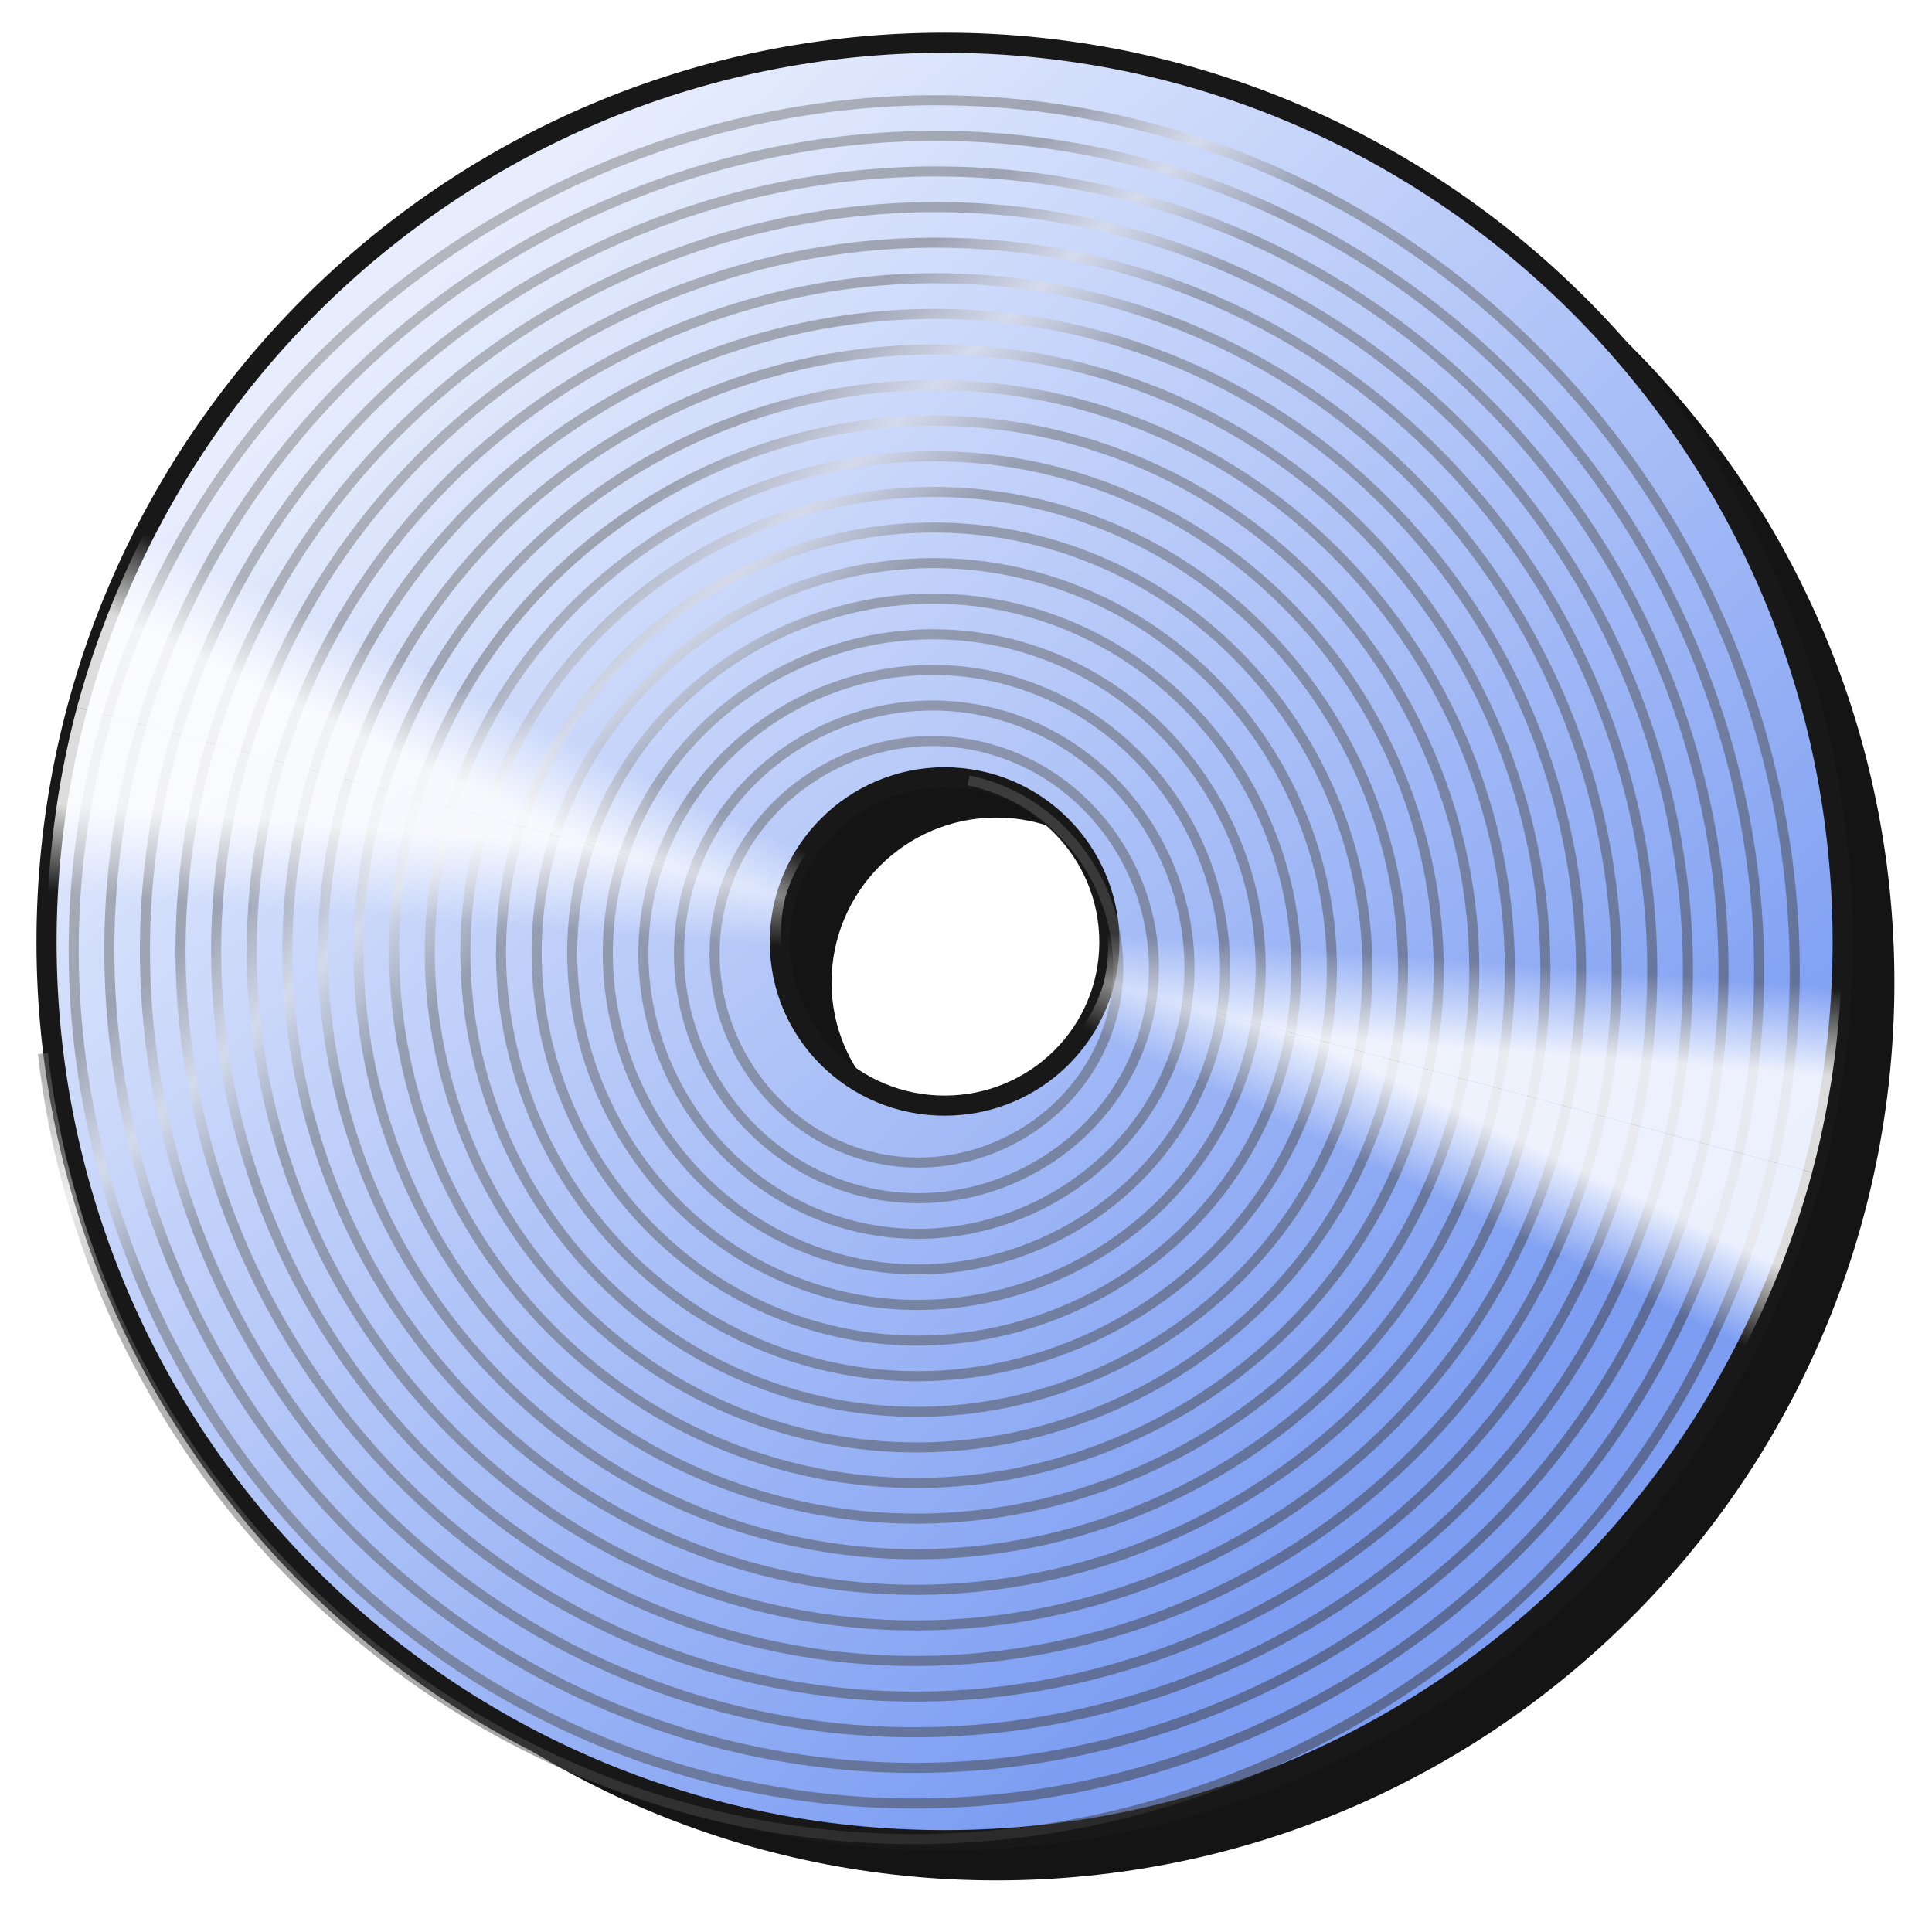 <?xml version="1.0" encoding="UTF-8" standalone="no"?>
<!-- Created with Inkscape (http://www.inkscape.org/) -->

<svg
   xmlns:dc="http://purl.org/dc/elements/1.1/"
   xmlns:cc="http://creativecommons.org/ns#"
   xmlns:rdf="http://www.w3.org/1999/02/22-rdf-syntax-ns#"
   xmlns:svg="http://www.w3.org/2000/svg"
   xmlns="http://www.w3.org/2000/svg"
   xmlns:xlink="http://www.w3.org/1999/xlink"
   xmlns:sodipodi="http://sodipodi.sourceforge.net/DTD/sodipodi-0.dtd"
   xmlns:inkscape="http://www.inkscape.org/namespaces/inkscape"
   width="48px"
   height="48px"
   id="svg2816"
   version="1.1"
   inkscape:version="0.47 r22583"
   sodipodi:docname="cd_golden.svg">
  <title
     id="title3688">CD</title>
  <defs
     id="defs2818">
    <linearGradient
       id="linearGradient3656">
      <stop
         style="stop-color:#393939;stop-opacity:1"
         offset="0"
         id="stop3658" />
      <stop
         id="stop3676"
         offset="0.649"
         style="stop-color:#6a6a6a;stop-opacity:1" />
      <stop
         id="stop3674"
         offset="0.714"
         style="stop-color:#dfdfdf;stop-opacity:1" />
      <stop
         id="stop3672"
         offset="0.777"
         style="stop-color:#6a6a6a;stop-opacity:1" />
      <stop
         style="stop-color:#858585;stop-opacity:1"
         offset="1"
         id="stop3660" />
    </linearGradient>
    <linearGradient
       inkscape:collect="always"
       id="linearGradient3644">
      <stop
         style="stop-color:#7c9df2;stop-opacity:1"
         offset="0"
         id="stop3646" />
      <stop
         style="stop-color:#e7edfd;stop-opacity:1"
         offset="1"
         id="stop3648" />
    </linearGradient>
    <linearGradient
       inkscape:collect="always"
       id="linearGradient3610">
      <stop
         style="stop-color:#ffffff;stop-opacity:0.85"
         offset="0"
         id="stop3612" />
      <stop
         style="stop-color:#ffffff;stop-opacity:0"
         offset="1"
         id="stop3614" />
    </linearGradient>
    <inkscape:perspective
       sodipodi:type="inkscape:persp3d"
       inkscape:vp_x="0 : 24 : 1"
       inkscape:vp_y="0 : 1000 : 0"
       inkscape:vp_z="48 : 24 : 1"
       inkscape:persp3d-origin="24 : 16 : 1"
       id="perspective10" />
    <linearGradient
       inkscape:collect="always"
       xlink:href="#linearGradient3610"
       id="linearGradient3616"
       x1="9.996"
       y1="22.551"
       x2="10.406"
       y2="20.391"
       gradientUnits="userSpaceOnUse" />
    <linearGradient
       inkscape:collect="always"
       xlink:href="#linearGradient3610"
       id="linearGradient3620"
       gradientUnits="userSpaceOnUse"
       x1="9.996"
       y1="22.551"
       x2="10.406"
       y2="20.391"
       gradientTransform="matrix(1,0,0,-1,0,46.688)" />
    <linearGradient
       inkscape:collect="always"
       xlink:href="#linearGradient3610"
       id="linearGradient3632"
       gradientUnits="userSpaceOnUse"
       x1="9.996"
       y1="22.551"
       x2="10.406"
       y2="20.391" />
    <linearGradient
       inkscape:collect="always"
       xlink:href="#linearGradient3610"
       id="linearGradient3634"
       gradientUnits="userSpaceOnUse"
       gradientTransform="matrix(1,0,0,-1,0,46.688)"
       x1="9.996"
       y1="22.551"
       x2="10.406"
       y2="20.391" />
    <linearGradient
       inkscape:collect="always"
       xlink:href="#linearGradient3644"
       id="linearGradient3650"
       x1="33.763"
       y1="37.962"
       x2="8.031"
       y2="9.391"
       gradientUnits="userSpaceOnUse" />
    <linearGradient
       inkscape:collect="always"
       xlink:href="#linearGradient3656"
       id="linearGradient3662"
       x1="-20.048"
       y1="11.518"
       x2="-49.132"
       y2="-19.493"
       gradientUnits="userSpaceOnUse" />
    <filter
       inkscape:collect="always"
       id="filter3684">
      <feGaussianBlur
         inkscape:collect="always"
         stdDeviation="0.71"
         id="feGaussianBlur3686" />
    </filter>
  </defs>
  <sodipodi:namedview
     id="base"
     pagecolor="#ffffff"
     bordercolor="#666666"
     borderopacity="1.0"
     inkscape:pageopacity="0.0"
     inkscape:pageshadow="2"
     inkscape:zoom="7"
     inkscape:cx="20.810465"
     inkscape:cy="19.400268"
     inkscape:current-layer="layer1"
     showgrid="true"
     inkscape:grid-bbox="true"
     inkscape:document-units="px"
     inkscape:window-width="1680"
     inkscape:window-height="1000"
     inkscape:window-x="-8"
     inkscape:window-y="-8"
     inkscape:window-maximized="1">
    <inkscape:grid
       type="xygrid"
       id="grid2812"
       empspacing="12"
       visible="true"
       enabled="false"
       snapvisiblegridlinesonly="true"
       dotted="false" />
    <inkscape:grid
       type="xygrid"
       id="grid2818"
       empspacing="16"
       visible="true"
       enabled="false"
       snapvisiblegridlinesonly="true" />
    <inkscape:grid
       type="xygrid"
       id="grid2820"
       empspacing="4"
       visible="true"
       enabled="false"
       snapvisiblegridlinesonly="true" />
  </sodipodi:namedview>
  <g
     id="layer1"
     inkscape:label="Layer 1"
     inkscape:groupmode="layer">
    <path
       id="path3678"
       d="m 24.754,2.062 c -12.328,0 -22.312,10.016 -22.312,22.344 0,12.328 9.985,22.312 22.312,22.312 12.328,0 22.312,-9.985 22.312,-22.312 0,-12.328 -9.985,-22.344 -22.312,-22.344 z m 0,18.25 c 2.256,0 4.094,1.838 4.094,4.094 0,2.256 -1.838,4.062 -4.094,4.062 -2.256,0 -4.094,-1.807 -4.094,-4.062 0,-2.256 1.838,-4.094 4.094,-4.094 z"
       style="fill:#141414;fill-opacity:1;stroke:none;filter:url(#filter3684)" />
    <path
       style="fill:url(#linearGradient3650);fill-opacity:1;stroke:#181818;stroke-width:0.5;stroke-miterlimit:4;stroke-opacity:1"
       d="M 23.469 1.062 C 11.141 1.062 1.156 11.078 1.156 23.406 C 1.156 35.734 11.141 45.719 23.469 45.719 C 35.797 45.719 45.781 35.734 45.781 23.406 C 45.781 11.078 35.797 1.062 23.469 1.062 z M 23.469 19.312 C 25.725 19.312 27.562 21.15 27.562 23.406 C 27.562 25.662 25.725 27.469 23.469 27.469 C 21.213 27.469 19.375 25.662 19.375 23.406 C 19.375 21.15 21.213 19.312 23.469 19.312 z "
       id="path2825" />
    <path
       sodipodi:type="spiral"
       style="fill:none;stroke:url(#linearGradient3662);stroke-width:0.25;stroke-linecap:butt;stroke-linejoin:miter;stroke-miterlimit:4;stroke-opacity:1;stroke-dasharray:none;opacity:0.5"
       id="path3654"
       sodipodi:cx="-34.285713"
       sodipodi:cy="-2.7142856"
       sodipodi:expansion="1"
       sodipodi:revolution="24.9"
       sodipodi:radius="22.043556"
       sodipodi:argument="-71.733032"
       sodipodi:t0="0.20900001"
       d="m -33.212,-7.195 c 2.526,0.524 4.146,3.098 3.622,5.605 -0.552,2.643 -3.247,4.338 -5.872,3.786 -2.761,-0.581 -4.529,-3.397 -3.949,-6.139 0.609,-2.878 3.546,-4.721 6.406,-4.113 2.995,0.637 4.913,3.696 4.276,6.673 -0.665,3.112 -3.845,5.104 -6.939,4.44 -3.23,-0.693 -5.296,-3.995 -4.604,-7.206 0.721,-3.347 4.145,-5.488 7.473,-4.767 3.464,0.75 5.679,4.294 4.931,7.74 -0.778,3.581 -4.444,5.871 -8.007,5.095 -3.699,-0.806 -6.063,-4.593 -5.258,-8.274 0.834,-3.816 4.743,-6.255 8.54,-5.422 3.933,0.862 6.446,4.892 5.586,8.807 -0.89,4.05 -5.042,6.638 -9.074,5.749 -4.167,-0.918 -6.83,-5.191 -5.913,-9.341 0.947,-4.285 5.341,-7.021 9.608,-6.077 4.402,0.975 7.213,5.491 6.24,9.874 -1.003,4.519 -5.64,7.405 -10.141,6.404 -4.636,-1.031 -7.597,-5.79 -6.568,-10.408 1.059,-4.754 5.939,-7.788 10.675,-6.731 4.871,1.087 7.98,6.089 6.895,10.942 -1.115,4.988 -6.238,8.172 -11.208,7.059 -5.105,-1.143 -8.363,-6.388 -7.222,-11.475 1.172,-5.223 6.537,-8.555 11.742,-7.386 5.34,1.2 8.747,6.687 7.549,12.009 -1.228,5.457 -6.837,8.939 -12.276,7.713 -5.574,-1.256 -9.13,-6.986 -7.877,-12.542 1.284,-5.692 7.136,-9.322 12.809,-8.04 5.809,1.312 9.514,7.285 8.204,13.076 -1.34,5.926 -7.435,9.705 -13.343,8.368 -6.043,-1.368 -9.897,-7.584 -8.531,-13.61 1.396,-6.161 7.734,-10.089 13.876,-8.695 6.278,1.425 10.281,7.883 8.859,14.143 C -24.156,6.456 -30.736,10.534 -37.113,9.084 -43.625,7.603 -47.777,0.901 -46.299,-5.593 c 1.509,-6.629 8.332,-10.856 14.944,-9.35 6.747,1.537 11.048,8.482 9.513,15.21 -1.565,6.864 -8.631,11.239 -15.477,9.677 -6.981,-1.593 -11.431,-8.781 -9.841,-15.744 1.621,-7.098 8.93,-11.623 16.011,-10.004 7.216,1.649 11.815,9.08 10.168,16.278 C -22.659,7.807 -30.211,12.48 -37.526,10.806 -44.976,9.1 -49.724,1.427 -48.021,-6.006 c 1.734,-7.567 9.529,-12.39 17.078,-10.659 7.685,1.762 12.581,9.678 10.822,17.345 -1.79,7.802 -9.828,12.773 -17.612,10.986 -7.919,-1.818 -12.965,-9.977 -11.15,-17.878 1.846,-8.036 10.127,-13.157 18.145,-11.313 8.154,1.874 13.348,10.276 11.477,18.412 C -21.162,9.157 -29.685,14.427 -37.938,12.527 -46.326,10.597 -51.67,1.952 -49.743,-6.418 c 1.959,-8.505 10.725,-13.924 19.212,-11.968 8.623,1.987 14.115,10.875 12.132,19.479 -2.015,8.74 -11.024,14.307 -19.746,12.295 -8.857,-2.043 -14.499,-11.174 -12.459,-20.013 2.071,-8.974 11.323,-14.691 20.28,-12.623 9.091,2.099 14.882,11.473 12.786,20.546 -2.127,9.209 -11.622,15.074 -20.813,12.95 -9.326,-2.155 -15.266,-11.772 -13.114,-21.08 2.183,-9.443 11.922,-15.458 21.347,-13.277 9.56,2.212 15.649,12.071 13.441,21.614 -2.24,9.678 -12.221,15.841 -21.88,13.605 -9.795,-2.268 -16.033,-12.37 -13.768,-22.147 2.296,-9.912 12.52,-16.225 22.414,-13.932 10.029,2.324 16.416,12.669 14.096,22.681 C -18.168,11.858 -28.635,18.32 -38.763,15.971 -49.027,13.591 -55.563,3.003 -53.186,-7.244 -50.778,-17.625 -40.068,-24.235 -29.705,-21.83 -19.207,-19.394 -12.522,-8.562 -14.955,1.918 -17.419,12.534 -28.372,19.293 -38.97,16.832 -49.703,14.339 -56.536,3.265 -54.047,-7.45 -51.526,-18.3 -40.331,-25.208 -29.499,-22.691 -18.531,-20.142 -11.548,-8.825 -14.094,2.124 -16.671,13.209 -28.109,20.266 -39.176,17.693 -50.378,15.088 -57.51,3.528 -54.908,-7.656 -52.275,-18.975 -40.594,-26.182 -29.292,-23.552 -17.856,-20.891 -10.575,-9.088 -13.233,2.331 -15.922,13.884 -27.847,21.24 -39.382,18.554 -48.348,16.466 -55.188,8.732 -56.209,-0.41"
       transform="translate(57.275,26.584)" />
    <g
       id="g3636"
       transform="matrix(0.966,0.259,-0.259,0.966,6.842,-5.279)">
      <g
         id="g3622">
        <path
           style="fill:url(#linearGradient3616);fill-opacity:1;stroke:none"
           d="m 1.969,17.438 c -0.52,1.882 -0.807,3.861 -0.812,5.906 l 18.219,0 c 0.007,-0.486 0.118,-0.944 0.281,-1.375 L 1.969,17.438 z"
           id="path3605" />
        <path
           id="path3618"
           d="M 1.969,29.25 C 1.448,27.368 1.162,25.389 1.156,23.344 l 18.219,0 c 0.007,0.486 0.118,0.944 0.281,1.375 L 1.969,29.25 z"
           style="fill:url(#linearGradient3620);fill-opacity:1;stroke:none" />
      </g>
      <g
         transform="matrix(-1,0,0,1,46.939,0)"
         id="g3626">
        <path
           id="path3628"
           d="m 1.969,17.438 c -0.52,1.882 -0.807,3.861 -0.812,5.906 l 18.219,0 c 0.007,-0.486 0.118,-0.944 0.281,-1.375 L 1.969,17.438 z"
           style="fill:url(#linearGradient3632);fill-opacity:1;stroke:none" />
        <path
           style="fill:url(#linearGradient3634);fill-opacity:1;stroke:none"
           d="M 1.969,29.25 C 1.448,27.368 1.162,25.389 1.156,23.344 l 18.219,0 c 0.007,0.486 0.118,0.944 0.281,1.375 L 1.969,29.25 z"
           id="path3630" />
      </g>
    </g>
  </g>
</svg>
